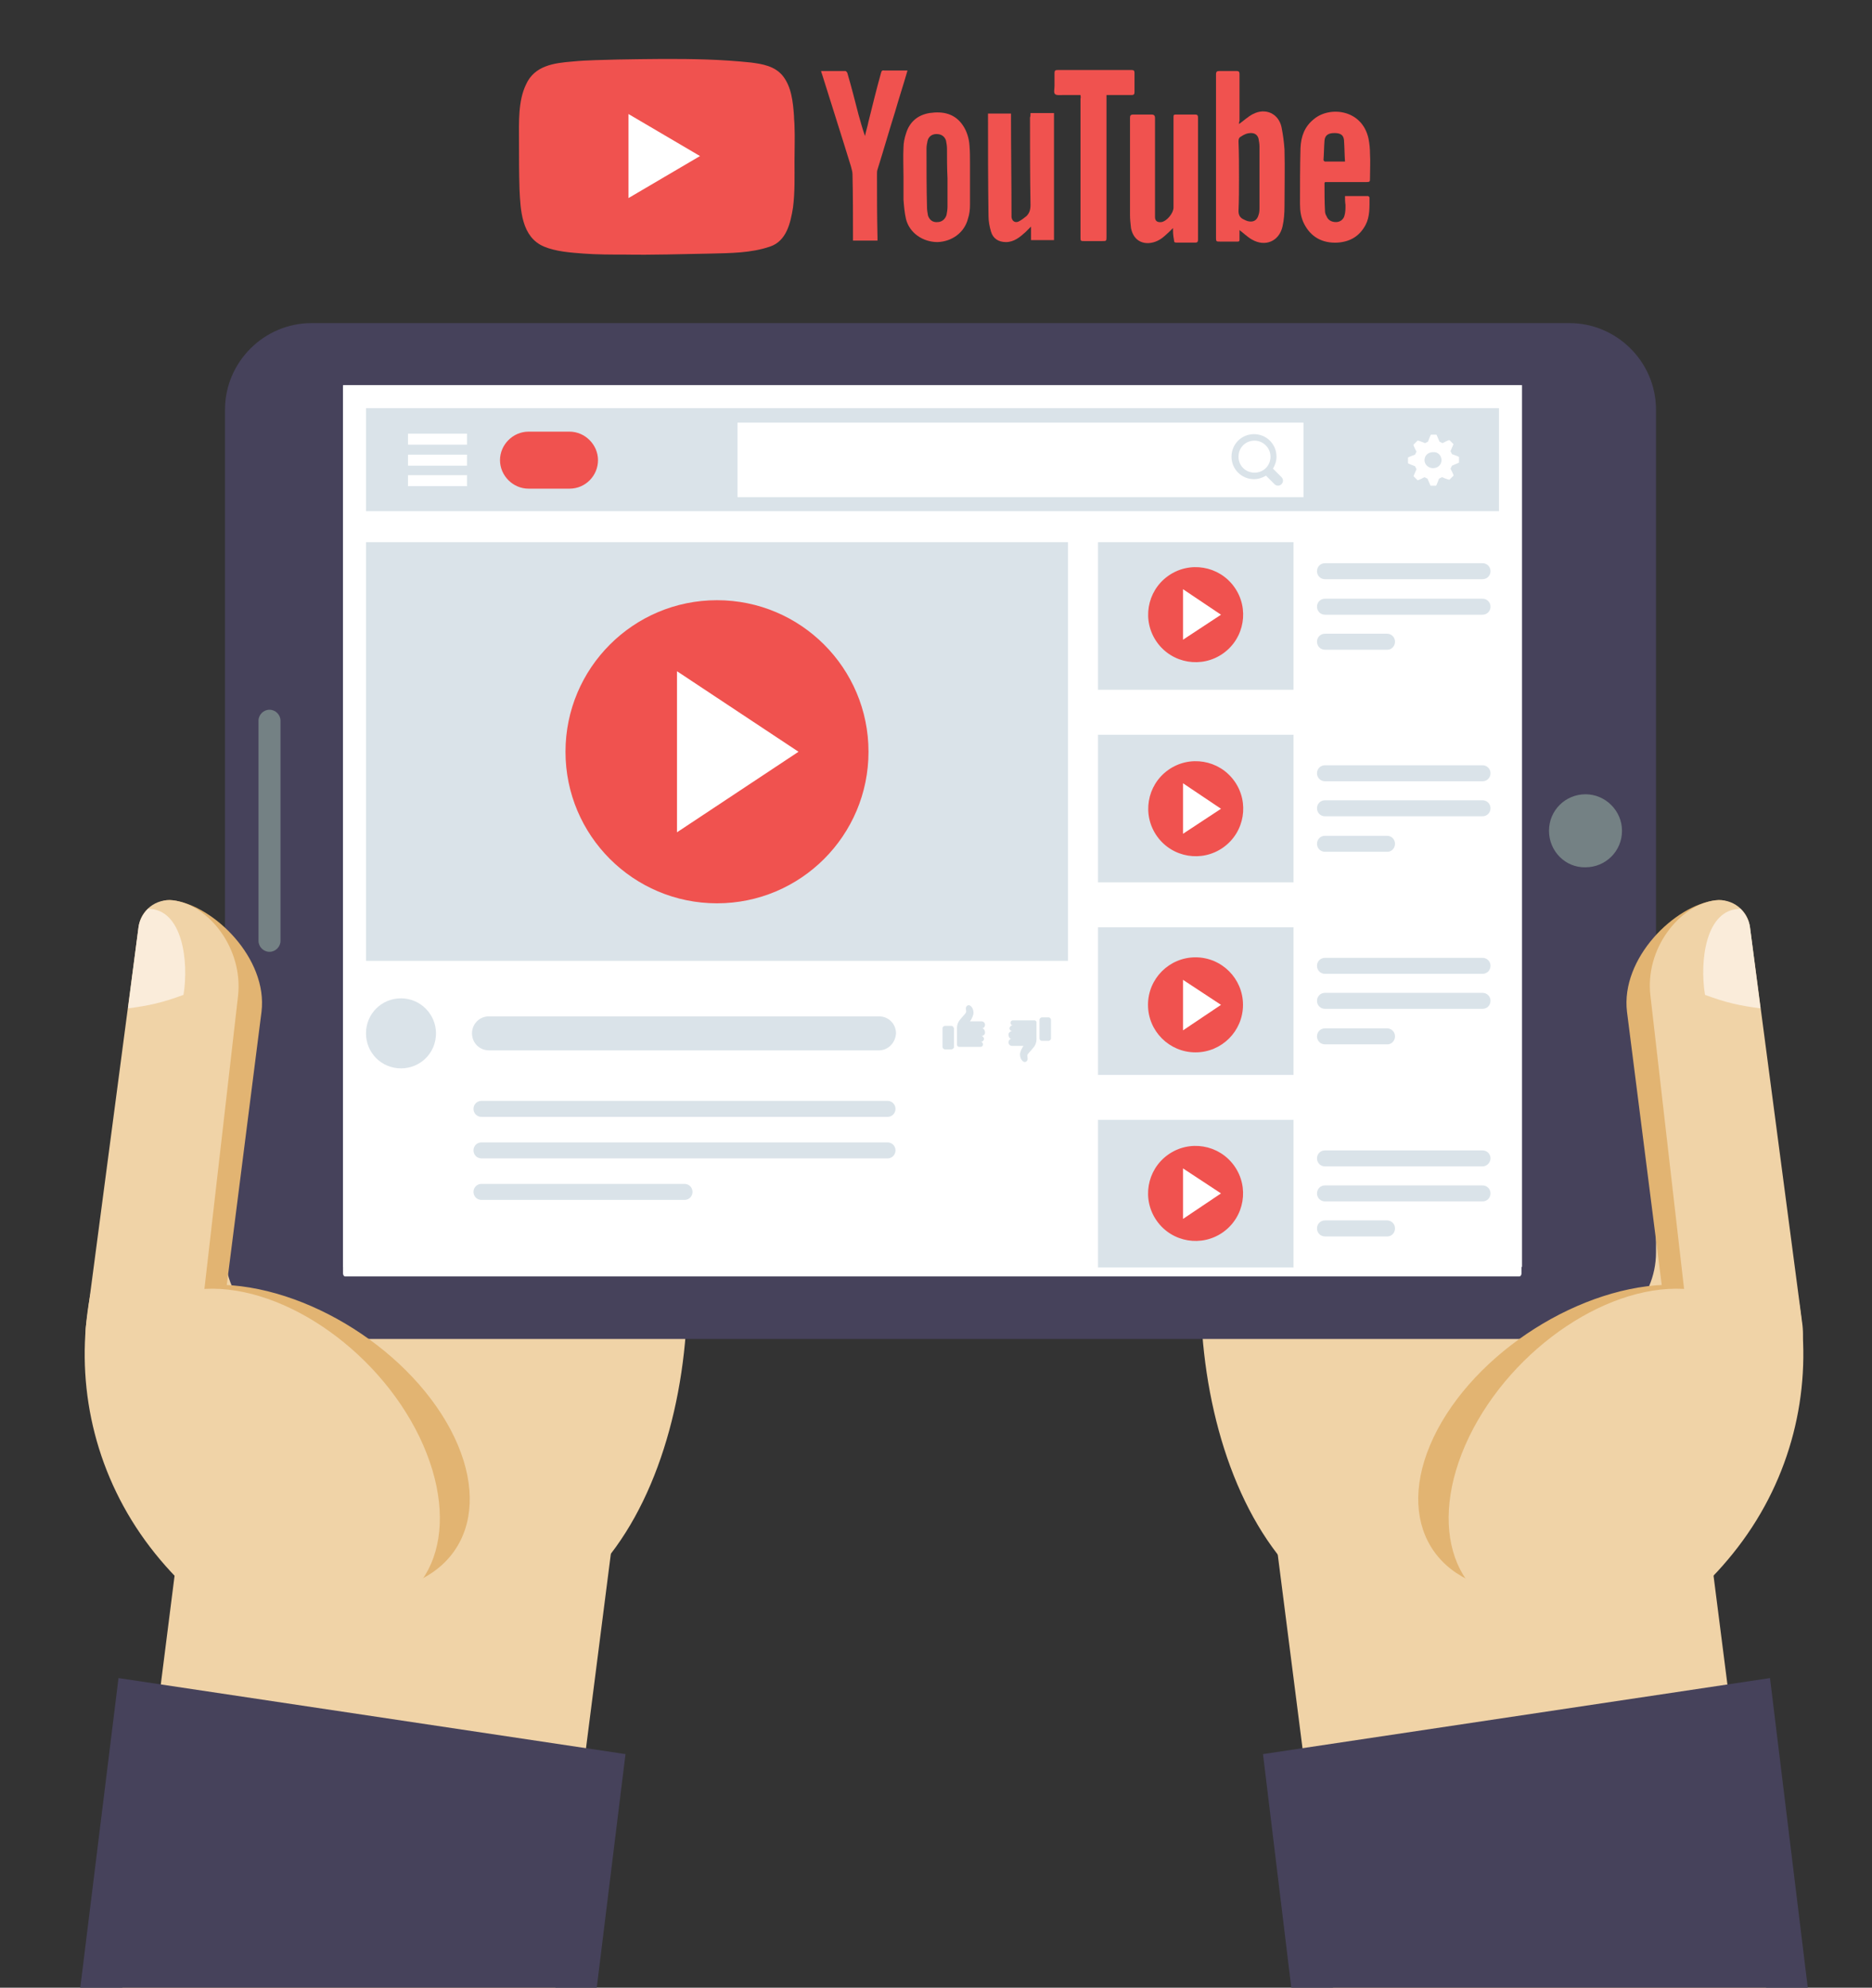 <?xml version="1.0" encoding="utf-8"?>
<!-- Generator: Adobe Illustrator 24.1.2, SVG Export Plug-In . SVG Version: 6.00 Build 0)  -->
<svg version="1.1" id="Layer_1" xmlns="http://www.w3.org/2000/svg" xmlns:xlink="http://www.w3.org/1999/xlink" x="0px" y="0px"
	 viewBox="0 0 374.4 397.4" style="enable-background:new 0 0 374.4 397.4;" xml:space="preserve">
<rect x="0" y="0" width="374.4" height="397.4" fill="#333333" stroke="none"/>
<style type="text/css">
	.st0{fill-rule:evenodd;clip-rule:evenodd;fill:#F0D3A7;}
	.st1{fill-rule:evenodd;clip-rule:evenodd;fill:#46425B;}
	.st2{fill-rule:evenodd;clip-rule:evenodd;fill:#FFFFFF;}
	.st3{fill-rule:evenodd;clip-rule:evenodd;fill:#748184;}
	.st4{fill-rule:evenodd;clip-rule:evenodd;fill:#E2B472;}
	.st5{fill-rule:evenodd;clip-rule:evenodd;fill:#FAECDA;}
	.st6{fill:#FFFFFF;}
	.st7{fill:#DAE3E9;}
	.st8{fill:#F0524F;}
</style>
<g>
	<path class="st0" d="M335.8,220.3c27.8,21.3,33.1,61.2,11.8,89c-21.3,27.8-56,31-83.9,9.7c-27.8-21.3-31-82.1-9.7-110
		C275.3,181.2,308,198.9,335.8,220.3z"/>
	<path class="st0" d="M41.9,220.3C14,241.6,8.7,281.4,30,309.3c21.3,27.8,56,31,83.9,9.7c27.8-21.3,31-82.1,9.7-110
		C102.3,181.2,69.7,198.9,41.9,220.3z"/>
	<path class="st1" d="M62.3,64.6h251.6c9.5,0,17.3,7.8,17.3,17.3v168.5c0,9.5-7.8,17.3-17.3,17.3H62.3c-9.5,0-17.3-7.8-17.3-17.3
		V81.9C45,72.4,52.8,64.6,62.3,64.6z"/>
	<g>
		<path class="st2" d="M68.6,254.6V77.7c0-0.3,0.2-0.6,0.4-0.6h234.9c0.2,0,0.4,0.3,0.4,0.6v176.9c0,0.3-0.2,0.6-0.4,0.6H69
			C68.8,255.2,68.6,254.9,68.6,254.6z"/>
		<path class="st3" d="M51.7,188.1v-44c0-1.2,1-2.2,2.2-2.2h0c1.2,0,2.2,1,2.2,2.2v44c0,1.2-1,2.2-2.2,2.2h0
			C52.7,190.3,51.7,189.3,51.7,188.1z"/>
		<path class="st3" d="M309.8,166.1c0-4.1,3.3-7.3,7.3-7.3c4,0,7.3,3.3,7.3,7.3c0,4.1-3.3,7.3-7.3,7.3
			C313.1,173.5,309.8,170.2,309.8,166.1z"/>
	</g>
	<polygon class="st0" points="38.1,289.9 23.7,403.5 110.3,403.5 122.7,306.5 	"/>
	<polygon class="st1" points="23.7,335.5 15.3,403.5 118.6,403.5 125.1,350.7 	"/>
	<path class="st4" d="M41.3,256.9c-18,1-20.9,17.7-11.9,34.7c9,17,26.4,27.7,44.4,26.7c18-1,25.3-15.5,16.3-32.5
		C81.1,268.9,59.3,255.9,41.3,256.9z"/>
	<path class="st4" d="M34.6,180c-3.8-0.5-4.5,2.9-4.9,6.7l-10.3,71.1c-0.8,6.6,3.4,17.2,10.1,18l0,0c6.6,0.8,14-3.9,14.8-10.6
		l8-62.9C53.6,191.6,42.7,181,34.6,180z"/>
	<path class="st0" d="M34.6,180c-3.4-0.4-6.5,2-6.9,5.4L17.2,265c-0.7,5.9,3.1,15.2,8.9,15.9l0,0c5.9,0.7,12.5-3.5,13.2-9.4
		l8.3-72.3C48.7,189.7,41.8,180.9,34.6,180z"/>
	<path class="st0" d="M39.6,257.8c-15.7,1.7-21.4,17.8-12.7,35.9c8.7,18.1,28.6,31.3,44.3,29.5c15.7-1.7,21.4-17.8,12.7-35.9
		C75.2,269.3,55.4,256.1,39.6,257.8z"/>
	<path class="st5" d="M29.6,181.7c-1,1-1.7,2.3-1.9,3.7l-2.1,16.2c4.1-0.5,7.1-1.2,11.1-2.7C37.8,192.2,36.5,181.7,29.6,181.7z"/>
	<polygon class="st0" points="339.5,289.9 354,403.5 267.4,403.5 255,306.5 	"/>
	<polygon class="st1" points="354,335.5 362.3,403.5 259,403.5 252.6,350.7 	"/>
	<path class="st4" d="M336.3,256.9c18,1,20.9,17.7,11.9,34.7c-9,17-26.4,27.7-44.4,26.7c-18-1-25.3-15.5-16.3-32.5
		C296.5,268.9,318.4,255.9,336.3,256.9z"/>
	<path class="st4" d="M343.1,180c3.8-0.5,4.5,2.9,4.9,6.7l10.3,71.1c0.8,6.6-3.4,17.2-10.1,18l0,0c-6.6,0.8-14-3.9-14.8-10.6
		l-8-62.9C324.1,191.6,334.9,181,343.1,180z"/>
	<path class="st0" d="M343.1,180c3.4-0.4,6.5,2,6.9,5.4l10.5,79.6c0.7,5.9-3,15.2-8.9,15.9l0,0c-5.9,0.7-12.5-3.5-13.2-9.4
		l-8.3-72.3C328.9,189.7,335.9,180.9,343.1,180z"/>
	<path class="st0" d="M338.1,257.8c15.7,1.7,21.4,17.8,12.7,35.9c-8.7,18.1-28.6,31.3-44.3,29.5c-15.7-1.7-21.4-17.8-12.7-35.9
		C302.5,269.3,322.3,256.1,338.1,257.8z"/>
	<path class="st5" d="M348.1,181.7c1,1,1.7,2.3,1.9,3.7l2.1,16.2c-4.1-0.5-7.1-1.2-11.1-2.7C339.9,192.2,341.1,181.7,348.1,181.7z"
		/>
	<g>
		<rect x="68.6" y="77" class="st6" width="235.8" height="176.3"/>
		<rect x="73.2" y="81.6" class="st7" width="226.6" height="20.6"/>
		<rect x="147.5" y="84.5" class="st6" width="113.2" height="14.9"/>
		<g>
			<rect x="81.6" y="86.7" class="st6" width="11.8" height="2.2"/>
			<rect x="81.6" y="90.9" class="st6" width="11.8" height="2.2"/>
			<rect x="81.6" y="95" class="st6" width="11.8" height="2.2"/>
		</g>
		<rect x="73.2" y="108.4" class="st7" width="140.4" height="83.7"/>
		<rect x="219.6" y="108.4" class="st7" width="39.1" height="29.5"/>
		<path class="st7" d="M175.8,210h-78c-1.9,0-3.4-1.5-3.4-3.4l0,0c0-1.9,1.5-3.4,3.4-3.4h78c1.9,0,3.4,1.5,3.4,3.4l0,0
			C179.1,208.5,177.6,210,175.8,210z"/>
		<path class="st7" d="M296.5,115.8H265c-0.9,0-1.6-0.7-1.6-1.6l0,0c0-0.9,0.7-1.6,1.6-1.6h31.5c0.9,0,1.6,0.7,1.6,1.6l0,0
			C298.1,115.1,297.4,115.8,296.5,115.8z"/>
		<path class="st7" d="M296.5,122.9H265c-0.9,0-1.6-0.7-1.6-1.6l0,0c0-0.9,0.7-1.6,1.6-1.6h31.5c0.9,0,1.6,0.7,1.6,1.6l0,0
			C298.1,122.2,297.4,122.9,296.5,122.9z"/>
		<path class="st7" d="M277.5,129.9H265c-0.9,0-1.6-0.7-1.6-1.6l0,0c0-0.9,0.7-1.6,1.6-1.6h12.4c0.9,0,1.6,0.7,1.6,1.6l0,0
			C279,129.2,278.3,129.9,277.5,129.9z"/>
		<path class="st7" d="M296.5,156.2H265c-0.9,0-1.6-0.7-1.6-1.6l0,0c0-0.9,0.7-1.6,1.6-1.6h31.5c0.9,0,1.6,0.7,1.6,1.6l0,0
			C298.1,155.5,297.4,156.2,296.5,156.2z"/>
		<path class="st7" d="M296.5,163.2H265c-0.9,0-1.6-0.7-1.6-1.6l0,0c0-0.9,0.7-1.6,1.6-1.6h31.5c0.9,0,1.6,0.7,1.6,1.6l0,0
			C298.1,162.5,297.4,163.2,296.5,163.2z"/>
		<path class="st7" d="M277.5,170.3H265c-0.9,0-1.6-0.7-1.6-1.6l0,0c0-0.9,0.7-1.6,1.6-1.6h12.4c0.9,0,1.6,0.7,1.6,1.6l0,0
			C279,169.6,278.3,170.3,277.5,170.3z"/>
		<path class="st7" d="M296.5,194.7H265c-0.9,0-1.6-0.7-1.6-1.6l0,0c0-0.9,0.7-1.6,1.6-1.6h31.5c0.9,0,1.6,0.7,1.6,1.6l0,0
			C298.1,194,297.4,194.7,296.5,194.7z"/>
		<path class="st7" d="M177.5,223.3H96.3c-0.9,0-1.6-0.7-1.6-1.6l0,0c0-0.9,0.7-1.6,1.6-1.6h81.2c0.9,0,1.6,0.7,1.6,1.6l0,0
			C179.1,222.6,178.4,223.3,177.5,223.3z"/>
		<path class="st7" d="M177.5,231.6H96.3c-0.9,0-1.6-0.7-1.6-1.6l0,0c0-0.9,0.7-1.6,1.6-1.6h81.2c0.9,0,1.6,0.7,1.6,1.6l0,0
			C179.1,230.9,178.4,231.6,177.5,231.6z"/>
		<path class="st7" d="M136.9,239.9H96.3c-0.9,0-1.6-0.7-1.6-1.6l0,0c0-0.9,0.7-1.6,1.6-1.6h40.6c0.9,0,1.6,0.7,1.6,1.6l0,0
			C138.5,239.2,137.8,239.9,136.9,239.9z"/>
		<path class="st7" d="M296.5,201.7H265c-0.9,0-1.6-0.7-1.6-1.6l0,0c0-0.9,0.7-1.6,1.6-1.6h31.5c0.9,0,1.6,0.7,1.6,1.6l0,0
			C298.1,201,297.4,201.7,296.5,201.7z"/>
		<path class="st7" d="M277.5,208.8H265c-0.9,0-1.6-0.7-1.6-1.6l0,0c0-0.9,0.7-1.6,1.6-1.6h12.4c0.9,0,1.6,0.7,1.6,1.6l0,0
			C279,208.1,278.3,208.8,277.5,208.8z"/>
		<path class="st7" d="M296.5,233.2H265c-0.9,0-1.6-0.7-1.6-1.6l0,0c0-0.9,0.7-1.6,1.6-1.6h31.5c0.9,0,1.6,0.7,1.6,1.6l0,0
			C298.1,232.4,297.4,233.2,296.5,233.2z"/>
		<path class="st7" d="M296.5,240.2H265c-0.9,0-1.6-0.7-1.6-1.6l0,0c0-0.9,0.7-1.6,1.6-1.6h31.5c0.9,0,1.6,0.7,1.6,1.6l0,0
			C298.1,239.5,297.4,240.2,296.5,240.2z"/>
		<path class="st7" d="M277.5,247.2H265c-0.9,0-1.6-0.7-1.6-1.6l0,0c0-0.9,0.7-1.6,1.6-1.6h12.4c0.9,0,1.6,0.7,1.6,1.6l0,0
			C279,246.5,278.3,247.2,277.5,247.2z"/>
		<rect x="219.6" y="146.9" class="st7" width="39.1" height="29.5"/>
		<rect x="219.6" y="185.4" class="st7" width="39.1" height="29.5"/>
		<rect x="219.6" y="223.9" class="st7" width="39.1" height="29.5"/>
		<path class="st7" d="M87.2,206.6c0,3.9-3.1,7-7,7s-7-3.1-7-7c0-3.9,3.1-7,7-7S87.2,202.8,87.2,206.6z"/>
		<path class="st8" d="M113.9,97.7h-8.2c-3.1,0-5.7-2.6-5.7-5.7l0,0c0-3.1,2.6-5.7,5.7-5.7h8.2c3.1,0,5.7,2.6,5.7,5.7l0,0
			C119.6,95.1,117.1,97.7,113.9,97.7z"/>
		<path class="st7" d="M256.3,96.8c-0.4,0.4-1,0.4-1.4,0l-1.7-1.7c-0.7,0.4-1.5,0.7-2.4,0.7c-2.5,0-4.5-2-4.5-4.5
			c0-2.5,2-4.5,4.5-4.5c2.5,0,4.5,2,4.5,4.5c0,0.9-0.3,1.7-0.7,2.4l1.7,1.7C256.7,95.8,256.7,96.4,256.3,96.8z M250.9,88.1
			c-1.8,0-3.2,1.4-3.2,3.2c0,1.8,1.4,3.2,3.2,3.2c1.8,0,3.2-1.4,3.2-3.2C254.1,89.6,252.7,88.1,250.9,88.1z"/>
		<path class="st6" d="M290.4,90.8l-0.3-0.6c0,0,0.6-1.4,0.6-1.4l-0.8-0.8c-0.1-0.1-1.4,0.6-1.4,0.6l-0.6-0.3c0,0-0.6-1.4-0.6-1.4
			h-1.1c-0.1,0-0.6,1.4-0.6,1.4l-0.6,0.3c0,0-1.4-0.6-1.5-0.5l-0.8,0.8c-0.1,0.1,0.6,1.4,0.6,1.4l-0.3,0.6c0,0-1.4,0.5-1.4,0.6v1.1
			c0,0.1,1.4,0.6,1.4,0.6l0.3,0.6c0,0-0.6,1.4-0.6,1.4l0.8,0.8c0.1,0.1,1.4-0.6,1.4-0.6l0.6,0.3c0,0,0.6,1.4,0.6,1.4h1.1
			c0.1,0,0.6-1.4,0.6-1.4l0.6-0.3c0,0,1.4,0.6,1.5,0.5l0.8-0.8c0.1-0.1-0.6-1.4-0.6-1.4l0.3-0.6c0,0,1.4-0.6,1.4-0.6v-1.1
			C291.9,91.3,290.4,90.8,290.4,90.8z M288.3,92c0,0.9-0.7,1.6-1.7,1.6c-0.9,0-1.7-0.7-1.7-1.6c0-0.9,0.7-1.6,1.7-1.6
			C287.6,90.3,288.3,91.1,288.3,92z"/>
		<g>
			<path class="st7" d="M190.3,205.1h-1.3c-0.2,0-0.5,0.2-0.5,0.5v3.7c0,0.2,0.2,0.5,0.5,0.5h1.3c0.2,0,0.5-0.2,0.5-0.5v-3.7
				C190.7,205.3,190.5,205.1,190.3,205.1z"/>
			<path class="st7" d="M196.4,205.6L196.4,205.6c0.3,0,0.6-0.3,0.6-0.7c0-0.4-0.3-0.7-0.7-0.7H194c0.3-0.4,0.7-1.2,0.7-1.7
				c0-0.9-0.5-1.4-0.8-1.5c-0.3-0.1-0.6,0.1-0.7,0.4c-0.1,0.3,0.1,0.8,0,1c-0.1,0.3-0.6,0.7-1.3,1.6c-0.6,0.8-0.5,1.7-0.5,1.7v1.3
				v1.3v0.6c0,0.2,0.2,0.4,0.4,0.4h4.3c0.3,0,0.5-0.2,0.5-0.5c0-0.3-0.2-0.5-0.5-0.5h0.1c0.3,0,0.6-0.3,0.6-0.6
				c0-0.3-0.3-0.6-0.6-0.6h0.2c0.3,0,0.6-0.3,0.6-0.6C197,205.9,196.7,205.6,196.4,205.6z"/>
		</g>
		<g>
			<path class="st7" d="M208.4,208.1h1.3c0.2,0,0.5-0.2,0.5-0.5v-3.7c0-0.2-0.2-0.5-0.5-0.5h-1.3c-0.2,0-0.5,0.2-0.5,0.5v3.7
				C207.9,207.9,208.1,208.1,208.4,208.1z"/>
			<path class="st7" d="M202.3,207.7L202.3,207.7c-0.3,0-0.6,0.3-0.6,0.7c0,0.4,0.3,0.7,0.7,0.7h2.3c-0.3,0.4-0.7,1.2-0.7,1.7
				c0,0.9,0.5,1.4,0.8,1.5c0.3,0.1,0.6-0.1,0.7-0.4c0.1-0.3-0.1-0.8,0-1c0.1-0.3,0.6-0.7,1.3-1.6c0.6-0.8,0.5-1.7,0.5-1.7v-1.3v-1.3
				v-0.6c0-0.2-0.2-0.4-0.4-0.4h-4.3c-0.3,0-0.5,0.2-0.5,0.5c0,0.3,0.2,0.5,0.5,0.5h-0.1c-0.3,0-0.6,0.3-0.6,0.6
				c0,0.3,0.3,0.6,0.6,0.6h-0.2c-0.3,0-0.6,0.3-0.6,0.6C201.7,207.4,202,207.7,202.3,207.7z"/>
		</g>
		<g>
			<circle class="st8" cx="143.4" cy="150.3" r="30.3"/>
			<polygon class="st6" points="135.4,134.2 135.4,166.4 159.7,150.3 			"/>
		</g>
	</g>
</g>
<g>
	<path class="st8" d="M158.9,25.2c0-0.7-0.1-1.3-0.1-2c-0.2-2.8-0.5-5.9-2.3-8.1c-1.6-1.9-4-2.3-6.3-2.6c-2.9-0.3-5.8-0.5-8.8-0.6
		c-5.9-0.2-11.9-0.1-17.8,0c-3,0.1-6.1,0.1-9.1,0.4c-3.7,0.3-7.6,0.8-9.3,4.6c-1.6,3.3-1.4,7.6-1.4,11.2c0,3.2,0,6.5,0.1,9.7
		c0.2,4.2,0.4,9.6,4.9,11.5c2.4,1,5.3,1.2,7.9,1.4c2.7,0.2,5.5,0.2,8.2,0.2c5.7,0.1,11.5-0.1,17.2-0.2c4-0.1,8.1-0.1,11.9-1.4
		c3.3-1.1,4.1-4.7,4.6-7.8c0.4-3.1,0.3-6.2,0.3-9.3C158.9,29.7,159,27.4,158.9,25.2z"/>
	<path class="st6" d="M140,31.2c-4.8-2.8-9.5-5.6-14.3-8.4c0,5.6,0,11.2,0,16.8C130.5,36.8,135.2,34,140,31.2z"/>
</g>
<g>
	<path class="st8" d="M206.1,22.6c1.6,0,3.1,0,4.7,0c0,8.5,0,16.9,0,25.4c-1.5,0-3,0-4.6,0c0-0.9,0-1.7,0-2.7
		c-0.4,0.4-0.8,0.8-1.1,1.1c-1.1,1-2.3,2-3.9,2c-1.5,0-2.6-0.7-3-2.1c-0.3-1-0.5-2.1-0.5-3.1c-0.1-6.7-0.1-13.5-0.1-20.2
		c0-0.1,0-0.2,0-0.3c1.5,0,3,0,4.6,0c0,0.2,0,0.4,0,0.6c0,6.5,0.1,13,0.1,19.5c0,0.2,0,0.4,0,0.6c0.1,0.8,0.7,1.2,1.4,0.9
		c0.6-0.3,1.1-0.7,1.6-1.1c0.6-0.6,0.8-1.3,0.8-2.2c-0.1-5.8-0.1-11.6-0.1-17.5C206.1,23.2,206.1,23,206.1,22.6z"/>
	<path class="st8" d="M181.5,14.1c-0.8,2.8-1.7,5.5-2.5,8.3c-1.2,3.8-2.3,7.7-3.5,11.5c-0.1,0.3-0.1,0.6-0.1,0.9
		c0,4.2,0,8.4,0.1,12.6c0,0.2,0,0.4,0,0.7c-1.6,0-3.2,0-4.9,0c0-0.2,0-0.4,0-0.6c0-4.2,0-8.4-0.1-12.7c0-0.5-0.2-1-0.3-1.5
		c-1.9-6.2-3.9-12.4-5.8-18.5c-0.1-0.2-0.1-0.4-0.2-0.6c1.7,0,3.3,0,4.9,0c0.1,0,0.4,0.3,0.4,0.5c0.8,2.7,1.5,5.5,2.2,8.2
		c0.4,1.4,0.8,2.9,1.3,4.3c0.2-1,0.5-1.9,0.7-2.9c0.8-3.2,1.6-6.5,2.5-9.7c0.1-0.4,0.2-0.6,0.7-0.5
		C178.4,14.1,179.9,14.1,181.5,14.1z"/>
	<path class="st8" d="M180.7,35.3c0-1.9-0.1-3.9,0-5.8c0-0.9,0.2-1.9,0.5-2.8c0.7-2.3,2.3-3.7,4.7-4.1c2.7-0.4,5.1,0.1,6.7,2.5
		c0.8,1.2,1.2,2.6,1.3,4c0.1,1.2,0.1,2.5,0.1,3.7c0,2.7,0,5.4,0,8.1c0,1-0.1,1.9-0.4,2.8c-0.7,2.8-3.2,4.6-6.1,4.7
		c-2.9,0-5.6-1.8-6.3-4.6c-0.3-1.3-0.4-2.6-0.5-3.9C180.7,38.5,180.7,36.9,180.7,35.3C180.7,35.3,180.7,35.3,180.7,35.3z
		 M189.5,35.6C189.4,35.6,189.4,35.6,189.5,35.6c-0.1-2-0.1-4-0.1-5.9c0-0.5-0.1-1.1-0.2-1.6c-0.3-0.9-1-1.3-1.9-1.3
		c-0.9,0-1.6,0.5-1.8,1.4c-0.1,0.5-0.2,1-0.2,1.5c0,3.9,0,7.8,0.1,11.7c0,0.6,0.1,1.1,0.2,1.7c0.3,0.9,1,1.4,1.9,1.3
		c0.8,0,1.5-0.5,1.8-1.4c0.1-0.5,0.2-1.1,0.2-1.6C189.5,39.4,189.5,37.5,189.5,35.6z"/>
	<path class="st8" d="M247.8,24.8c1-0.7,1.8-1.5,2.8-2c2.5-1.3,5.1-0.1,5.7,2.6c0.3,1.5,0.5,3,0.6,4.5c0.1,3.7,0,7.5,0,11.3
		c0,1.4-0.1,2.8-0.4,4.1c-0.7,3-3.5,4.1-6.1,2.6c-0.9-0.5-1.7-1.3-2.5-1.9c0,0.4,0,0.9,0,1.4c0,1,0.1,0.9-0.9,0.9c-1,0-2,0-3,0
		c-0.7,0-0.8,0-0.8-0.7c0-6,0-11.9,0-17.9c0-4.9,0-9.9,0-14.8c0-0.6,0.2-0.7,0.7-0.7c1.1,0,2.3,0,3.4,0c0.5,0,0.6,0.2,0.6,0.6
		c0,3.1,0,6.3,0,9.4C247.8,24.3,247.8,24.6,247.8,24.8z M247.8,35.4C247.8,35.4,247.8,35.4,247.8,35.4c0,2.3,0,4.6-0.1,6.8
		c0,0.9,0.4,1.4,1.1,1.7c0.2,0.1,0.4,0.2,0.7,0.3c1.1,0.3,1.9-0.1,2.2-1.2c0.2-0.5,0.2-1.1,0.2-1.7c0-4,0-8,0-12
		c0-0.5-0.1-1.1-0.2-1.6c-0.2-0.7-0.7-1.1-1.5-1.1c-0.8,0-1.4,0.3-2,0.7c-0.4,0.2-0.5,0.5-0.5,1C247.8,30.7,247.8,33,247.8,35.4z"/>
	<path class="st8" d="M234.6,45.6c-0.6,0.6-1.1,1.1-1.7,1.6c-0.9,0.8-1.9,1.3-3.1,1.4c-1.9,0.1-3.2-1-3.6-3
		c-0.1-0.9-0.2-1.8-0.2-2.6c0-6.5,0-13,0-19.4c0-0.5,0.1-0.7,0.7-0.7c1.2,0,2.4,0,3.6,0c0.5,0,0.7,0.2,0.7,0.7c0,6.3,0,12.6,0,18.8
		c0,0.3,0,0.7,0,1c0,0.8,0.5,1.1,1.3,1c1.1-0.2,2.4-1.8,2.4-2.9c0-6,0-11.9,0-17.9c0-0.7,0-0.7,0.7-0.7c1.2,0,2.4,0,3.6,0
		c0.4,0,0.6,0.1,0.6,0.6c0,8.1,0,16.2,0,24.4c0,0.4-0.1,0.6-0.5,0.6c-1.3,0-2.6,0-3.8,0c-0.4,0-0.5-0.1-0.5-0.5
		C234.6,47,234.6,46.3,234.6,45.6z"/>
	<path class="st8" d="M269,39.2c1.6,0,3.1,0,4.6,0c0.1,0,0.3,0.2,0.3,0.3c0,1.9,0.1,3.8-0.8,5.5c-1.2,2.2-3,3.3-5.5,3.5
		c-3.2,0.2-5.5-1.2-6.8-3.8c-0.6-1.2-0.8-2.5-0.8-3.9c0-3.7,0-7.5,0.1-11.2c0.1-2.3,0.8-4.3,2.7-5.8c3.1-2.6,9.6-2,10.9,3.9
		c0.2,1,0.3,2,0.3,3c0.1,1.6,0,3.2,0,4.9c0,0.7,0,0.8-0.7,0.8c-2.5,0-5.1,0-7.6,0c-0.2,0-0.4,0-0.7,0c0,0.1-0.1,0.1-0.1,0.2
		c0,1.9,0,3.8,0.1,5.6c0,0.3,0.1,0.7,0.3,1c0.3,0.8,1,1.2,1.9,1.2c0.8,0,1.5-0.5,1.7-1.3c0.2-0.7,0.2-1.4,0.2-2.1
		C269,40.3,269,39.8,269,39.2z M269,32.3c-0.1-1.5-0.1-2.9-0.2-4.3c-0.1-1-0.7-1.4-1.9-1.4c-1.2,0-1.9,0.4-2,1.5
		c-0.1,1.3-0.1,2.6-0.2,3.9c0,0.1,0.2,0.3,0.3,0.3C266.4,32.3,267.6,32.3,269,32.3z"/>
	<path class="st8" d="M216.1,19c-1.2,0-2.4,0-3.5,0c-0.6,0-1.3,0.1-1.6-0.2c-0.3-0.3-0.1-1-0.1-1.6c0-0.9,0-1.7,0-2.6
		c0-0.5,0.2-0.6,0.6-0.6c3.9,0,7.7,0,11.6,0c1.1,0,2.2,0,3.3,0c0.4,0,0.5,0.2,0.5,0.6c0,1.3,0,2.5,0,3.8c0,0.4-0.1,0.6-0.6,0.6
		c-1.3,0-2.7,0-4,0c-0.3,0-0.6,0-1,0c0,0.4,0,0.8,0,1.1c0,9.1,0,18.1,0,27.2c0,0.9,0,0.9-0.9,0.9c-1.2,0-2.3,0-3.5,0
		c-0.8,0-0.8,0-0.8-0.8c0-5.1,0-10.1,0-15.2c0-4.2,0-8.3,0-12.5C216.2,19.5,216.1,19.3,216.1,19z"/>
</g>
<g>
	<ellipse transform="matrix(0.814 -0.581 0.581 0.814 -26.902 161.766)" class="st8" cx="239.1" cy="122.9" rx="9.5" ry="9.5"/>
	<polygon class="st6" points="236.6,117.8 236.6,127.9 244.2,122.9 	"/>
</g>
<g>
	<ellipse transform="matrix(0.814 -0.581 0.581 0.814 -49.428 168.98)" class="st8" cx="239.1" cy="161.7" rx="9.5" ry="9.5"/>
	<polygon class="st6" points="236.6,156.6 236.6,166.7 244.2,161.7 	"/>
</g>
<g>
	<circle class="st8" cx="239.1" cy="200.9" r="9.5"/>
	<polygon class="st6" points="236.6,195.9 236.6,206 244.2,200.9 	"/>
</g>
<g>
	<ellipse transform="matrix(0.814 -0.581 0.581 0.814 -94.139 183.3)" class="st8" cx="239.1" cy="238.6" rx="9.5" ry="9.5"/>
	<polygon class="st6" points="236.6,233.6 236.6,243.7 244.2,238.6 	"/>
</g>
</svg>

